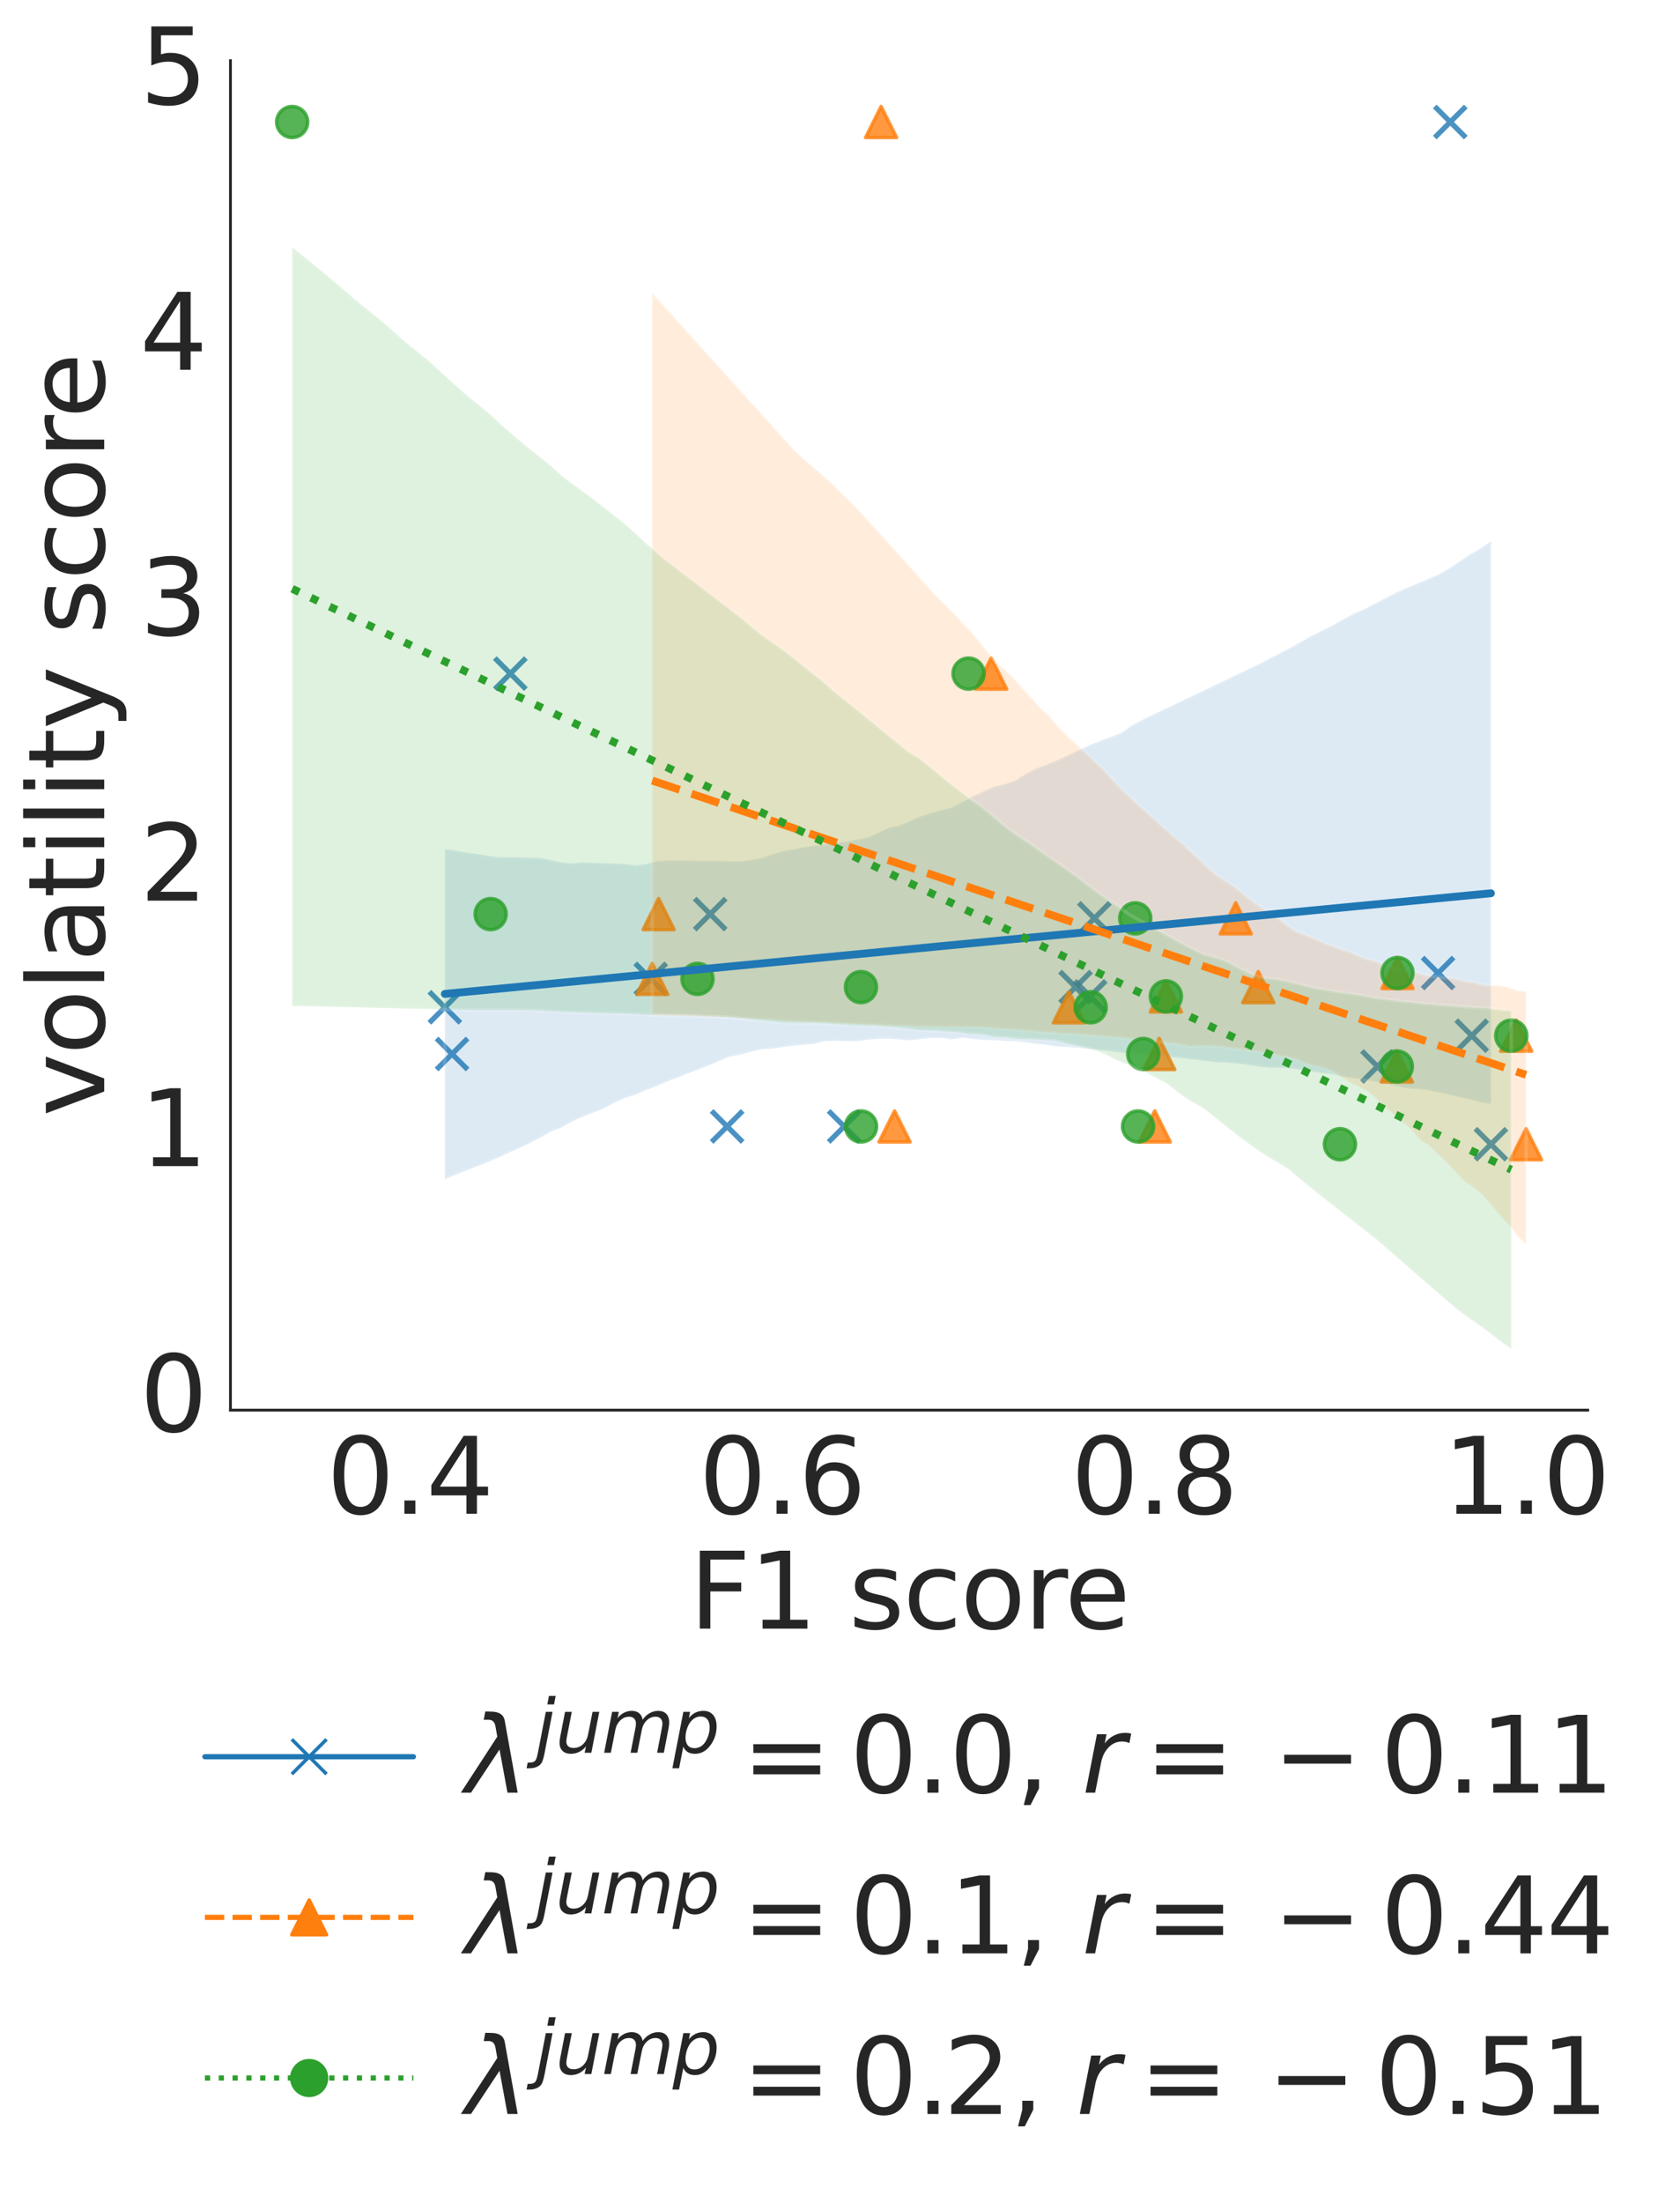 <?xml version="1.0" encoding="utf-8" standalone="no"?>
<!DOCTYPE svg PUBLIC "-//W3C//DTD SVG 1.1//EN"
  "http://www.w3.org/Graphics/SVG/1.1/DTD/svg11.dtd">
<svg xmlns:xlink="http://www.w3.org/1999/xlink" width="483.472pt" height="633.539pt" viewBox="0 0 483.472 633.539" xmlns="http://www.w3.org/2000/svg" version="1.1">
 <defs>
  <style type="text/css">*{stroke-linejoin: round; stroke-linecap: butt}</style>
 </defs>
 <g id="figure_1">
  <g id="patch_1">
   <path d="M 0 633.539 
L 483.472 633.539 
L 483.472 0 
L 0 0 
z
" style="fill: #ffffff"/>
  </g>
  <g id="axes_1">
   <g id="patch_2">
    <path d="M 66.322 405.527 
L 456.922 405.527 
L 456.922 17.447 
L 66.322 17.447 
z
" style="fill: #ffffff"/>
   </g>
   <g id="matplotlib.axis_1">
    <g id="xtick_1">
     <g id="text_1">
      <!-- 0.4 -->
      <g style="fill: #262626" transform="translate(94.003 435.322) scale(0.3 -0.3)">
       <defs>
        <path id="DejaVuSans-30" d="M 2034 4250 
Q 1547 4250 1301 3770 
Q 1056 3291 1056 2328 
Q 1056 1369 1301 889 
Q 1547 409 2034 409 
Q 2525 409 2770 889 
Q 3016 1369 3016 2328 
Q 3016 3291 2770 3770 
Q 2525 4250 2034 4250 
z
M 2034 4750 
Q 2819 4750 3233 4129 
Q 3647 3509 3647 2328 
Q 3647 1150 3233 529 
Q 2819 -91 2034 -91 
Q 1250 -91 836 529 
Q 422 1150 422 2328 
Q 422 3509 836 4129 
Q 1250 4750 2034 4750 
z
" transform="scale(0.016)"/>
        <path id="DejaVuSans-2e" d="M 684 794 
L 1344 794 
L 1344 0 
L 684 0 
L 684 794 
z
" transform="scale(0.016)"/>
        <path id="DejaVuSans-34" d="M 2419 4116 
L 825 1625 
L 2419 1625 
L 2419 4116 
z
M 2253 4666 
L 3047 4666 
L 3047 1625 
L 3713 1625 
L 3713 1100 
L 3047 1100 
L 3047 0 
L 2419 0 
L 2419 1100 
L 313 1100 
L 313 1709 
L 2253 4666 
z
" transform="scale(0.016)"/>
       </defs>
       <use xlink:href="#DejaVuSans-30"/>
       <use xlink:href="#DejaVuSans-2e" x="63.623"/>
       <use xlink:href="#DejaVuSans-34" x="95.41"/>
      </g>
     </g>
    </g>
    <g id="xtick_2">
     <g id="text_2">
      <!-- 0.6 -->
      <g style="fill: #262626" transform="translate(201.106 435.322) scale(0.3 -0.3)">
       <defs>
        <path id="DejaVuSans-36" d="M 2113 2584 
Q 1688 2584 1439 2293 
Q 1191 2003 1191 1497 
Q 1191 994 1439 701 
Q 1688 409 2113 409 
Q 2538 409 2786 701 
Q 3034 994 3034 1497 
Q 3034 2003 2786 2293 
Q 2538 2584 2113 2584 
z
M 3366 4563 
L 3366 3988 
Q 3128 4100 2886 4159 
Q 2644 4219 2406 4219 
Q 1781 4219 1451 3797 
Q 1122 3375 1075 2522 
Q 1259 2794 1537 2939 
Q 1816 3084 2150 3084 
Q 2853 3084 3261 2657 
Q 3669 2231 3669 1497 
Q 3669 778 3244 343 
Q 2819 -91 2113 -91 
Q 1303 -91 875 529 
Q 447 1150 447 2328 
Q 447 3434 972 4092 
Q 1497 4750 2381 4750 
Q 2619 4750 2861 4703 
Q 3103 4656 3366 4563 
z
" transform="scale(0.016)"/>
       </defs>
       <use xlink:href="#DejaVuSans-30"/>
       <use xlink:href="#DejaVuSans-2e" x="63.623"/>
       <use xlink:href="#DejaVuSans-36" x="95.41"/>
      </g>
     </g>
    </g>
    <g id="xtick_3">
     <g id="text_3">
      <!-- 0.8 -->
      <g style="fill: #262626" transform="translate(308.21 435.322) scale(0.3 -0.3)">
       <defs>
        <path id="DejaVuSans-38" d="M 2034 2216 
Q 1584 2216 1326 1975 
Q 1069 1734 1069 1313 
Q 1069 891 1326 650 
Q 1584 409 2034 409 
Q 2484 409 2743 651 
Q 3003 894 3003 1313 
Q 3003 1734 2745 1975 
Q 2488 2216 2034 2216 
z
M 1403 2484 
Q 997 2584 770 2862 
Q 544 3141 544 3541 
Q 544 4100 942 4425 
Q 1341 4750 2034 4750 
Q 2731 4750 3128 4425 
Q 3525 4100 3525 3541 
Q 3525 3141 3298 2862 
Q 3072 2584 2669 2484 
Q 3125 2378 3379 2068 
Q 3634 1759 3634 1313 
Q 3634 634 3220 271 
Q 2806 -91 2034 -91 
Q 1263 -91 848 271 
Q 434 634 434 1313 
Q 434 1759 690 2068 
Q 947 2378 1403 2484 
z
M 1172 3481 
Q 1172 3119 1398 2916 
Q 1625 2713 2034 2713 
Q 2441 2713 2670 2916 
Q 2900 3119 2900 3481 
Q 2900 3844 2670 4047 
Q 2441 4250 2034 4250 
Q 1625 4250 1398 4047 
Q 1172 3844 1172 3481 
z
" transform="scale(0.016)"/>
       </defs>
       <use xlink:href="#DejaVuSans-30"/>
       <use xlink:href="#DejaVuSans-2e" x="63.623"/>
       <use xlink:href="#DejaVuSans-38" x="95.41"/>
      </g>
     </g>
    </g>
    <g id="xtick_4">
     <g id="text_4">
      <!-- 1.0 -->
      <g style="fill: #262626" transform="translate(415.313 435.322) scale(0.3 -0.3)">
       <defs>
        <path id="DejaVuSans-31" d="M 794 531 
L 1825 531 
L 1825 4091 
L 703 3866 
L 703 4441 
L 1819 4666 
L 2450 4666 
L 2450 531 
L 3481 531 
L 3481 0 
L 794 0 
L 794 531 
z
" transform="scale(0.016)"/>
       </defs>
       <use xlink:href="#DejaVuSans-31"/>
       <use xlink:href="#DejaVuSans-2e" x="63.623"/>
       <use xlink:href="#DejaVuSans-30" x="95.41"/>
      </g>
     </g>
    </g>
    <g id="text_5">
     <!-- F1 score -->
     <g style="fill: #262626" transform="translate(198.385 468.356) scale(0.3 -0.3)">
      <defs>
       <path id="DejaVuSans-46" d="M 628 4666 
L 3309 4666 
L 3309 4134 
L 1259 4134 
L 1259 2759 
L 3109 2759 
L 3109 2228 
L 1259 2228 
L 1259 0 
L 628 0 
L 628 4666 
z
" transform="scale(0.016)"/>
       <path id="DejaVuSans-20" transform="scale(0.016)"/>
       <path id="DejaVuSans-73" d="M 2834 3397 
L 2834 2853 
Q 2591 2978 2328 3040 
Q 2066 3103 1784 3103 
Q 1356 3103 1142 2972 
Q 928 2841 928 2578 
Q 928 2378 1081 2264 
Q 1234 2150 1697 2047 
L 1894 2003 
Q 2506 1872 2764 1633 
Q 3022 1394 3022 966 
Q 3022 478 2636 193 
Q 2250 -91 1575 -91 
Q 1294 -91 989 -36 
Q 684 19 347 128 
L 347 722 
Q 666 556 975 473 
Q 1284 391 1588 391 
Q 1994 391 2212 530 
Q 2431 669 2431 922 
Q 2431 1156 2273 1281 
Q 2116 1406 1581 1522 
L 1381 1569 
Q 847 1681 609 1914 
Q 372 2147 372 2553 
Q 372 3047 722 3315 
Q 1072 3584 1716 3584 
Q 2034 3584 2315 3537 
Q 2597 3491 2834 3397 
z
" transform="scale(0.016)"/>
       <path id="DejaVuSans-63" d="M 3122 3366 
L 3122 2828 
Q 2878 2963 2633 3030 
Q 2388 3097 2138 3097 
Q 1578 3097 1268 2742 
Q 959 2388 959 1747 
Q 959 1106 1268 751 
Q 1578 397 2138 397 
Q 2388 397 2633 464 
Q 2878 531 3122 666 
L 3122 134 
Q 2881 22 2623 -34 
Q 2366 -91 2075 -91 
Q 1284 -91 818 406 
Q 353 903 353 1747 
Q 353 2603 823 3093 
Q 1294 3584 2113 3584 
Q 2378 3584 2631 3529 
Q 2884 3475 3122 3366 
z
" transform="scale(0.016)"/>
       <path id="DejaVuSans-6f" d="M 1959 3097 
Q 1497 3097 1228 2736 
Q 959 2375 959 1747 
Q 959 1119 1226 758 
Q 1494 397 1959 397 
Q 2419 397 2687 759 
Q 2956 1122 2956 1747 
Q 2956 2369 2687 2733 
Q 2419 3097 1959 3097 
z
M 1959 3584 
Q 2709 3584 3137 3096 
Q 3566 2609 3566 1747 
Q 3566 888 3137 398 
Q 2709 -91 1959 -91 
Q 1206 -91 779 398 
Q 353 888 353 1747 
Q 353 2609 779 3096 
Q 1206 3584 1959 3584 
z
" transform="scale(0.016)"/>
       <path id="DejaVuSans-72" d="M 2631 2963 
Q 2534 3019 2420 3045 
Q 2306 3072 2169 3072 
Q 1681 3072 1420 2755 
Q 1159 2438 1159 1844 
L 1159 0 
L 581 0 
L 581 3500 
L 1159 3500 
L 1159 2956 
Q 1341 3275 1631 3429 
Q 1922 3584 2338 3584 
Q 2397 3584 2469 3576 
Q 2541 3569 2628 3553 
L 2631 2963 
z
" transform="scale(0.016)"/>
       <path id="DejaVuSans-65" d="M 3597 1894 
L 3597 1613 
L 953 1613 
Q 991 1019 1311 708 
Q 1631 397 2203 397 
Q 2534 397 2845 478 
Q 3156 559 3463 722 
L 3463 178 
Q 3153 47 2828 -22 
Q 2503 -91 2169 -91 
Q 1331 -91 842 396 
Q 353 884 353 1716 
Q 353 2575 817 3079 
Q 1281 3584 2069 3584 
Q 2775 3584 3186 3129 
Q 3597 2675 3597 1894 
z
M 3022 2063 
Q 3016 2534 2758 2815 
Q 2500 3097 2075 3097 
Q 1594 3097 1305 2825 
Q 1016 2553 972 2059 
L 3022 2063 
z
" transform="scale(0.016)"/>
      </defs>
      <use xlink:href="#DejaVuSans-46"/>
      <use xlink:href="#DejaVuSans-31" x="57.52"/>
      <use xlink:href="#DejaVuSans-20" x="121.143"/>
      <use xlink:href="#DejaVuSans-73" x="152.93"/>
      <use xlink:href="#DejaVuSans-63" x="205.029"/>
      <use xlink:href="#DejaVuSans-6f" x="260.01"/>
      <use xlink:href="#DejaVuSans-72" x="321.191"/>
      <use xlink:href="#DejaVuSans-65" x="360.055"/>
     </g>
    </g>
   </g>
   <g id="matplotlib.axis_2">
    <g id="ytick_1">
     <g id="text_6">
      <!-- 0 -->
      <g style="fill: #262626" transform="translate(40.234 411.686) scale(0.3 -0.3)">
       <use xlink:href="#DejaVuSans-30"/>
      </g>
     </g>
    </g>
    <g id="ytick_2">
     <g id="text_7">
      <!-- 1 -->
      <g style="fill: #262626" transform="translate(40.234 335.348) scale(0.3 -0.3)">
       <use xlink:href="#DejaVuSans-31"/>
      </g>
     </g>
    </g>
    <g id="ytick_3">
     <g id="text_8">
      <!-- 2 -->
      <g style="fill: #262626" transform="translate(40.234 259.01) scale(0.3 -0.3)">
       <defs>
        <path id="DejaVuSans-32" d="M 1228 531 
L 3431 531 
L 3431 0 
L 469 0 
L 469 531 
Q 828 903 1448 1529 
Q 2069 2156 2228 2338 
Q 2531 2678 2651 2914 
Q 2772 3150 2772 3378 
Q 2772 3750 2511 3984 
Q 2250 4219 1831 4219 
Q 1534 4219 1204 4116 
Q 875 4013 500 3803 
L 500 4441 
Q 881 4594 1212 4672 
Q 1544 4750 1819 4750 
Q 2544 4750 2975 4387 
Q 3406 4025 3406 3419 
Q 3406 3131 3298 2873 
Q 3191 2616 2906 2266 
Q 2828 2175 2409 1742 
Q 1991 1309 1228 531 
z
" transform="scale(0.016)"/>
       </defs>
       <use xlink:href="#DejaVuSans-32"/>
      </g>
     </g>
    </g>
    <g id="ytick_4">
     <g id="text_9">
      <!-- 3 -->
      <g style="fill: #262626" transform="translate(40.234 182.671) scale(0.3 -0.3)">
       <defs>
        <path id="DejaVuSans-33" d="M 2597 2516 
Q 3050 2419 3304 2112 
Q 3559 1806 3559 1356 
Q 3559 666 3084 287 
Q 2609 -91 1734 -91 
Q 1441 -91 1130 -33 
Q 819 25 488 141 
L 488 750 
Q 750 597 1062 519 
Q 1375 441 1716 441 
Q 2309 441 2620 675 
Q 2931 909 2931 1356 
Q 2931 1769 2642 2001 
Q 2353 2234 1838 2234 
L 1294 2234 
L 1294 2753 
L 1863 2753 
Q 2328 2753 2575 2939 
Q 2822 3125 2822 3475 
Q 2822 3834 2567 4026 
Q 2313 4219 1838 4219 
Q 1578 4219 1281 4162 
Q 984 4106 628 3988 
L 628 4550 
Q 988 4650 1302 4700 
Q 1616 4750 1894 4750 
Q 2613 4750 3031 4423 
Q 3450 4097 3450 3541 
Q 3450 3153 3228 2886 
Q 3006 2619 2597 2516 
z
" transform="scale(0.016)"/>
       </defs>
       <use xlink:href="#DejaVuSans-33"/>
      </g>
     </g>
    </g>
    <g id="ytick_5">
     <g id="text_10">
      <!-- 4 -->
      <g style="fill: #262626" transform="translate(40.234 106.333) scale(0.3 -0.3)">
       <use xlink:href="#DejaVuSans-34"/>
      </g>
     </g>
    </g>
    <g id="ytick_6">
     <g id="text_11">
      <!-- 5 -->
      <g style="fill: #262626" transform="translate(40.234 29.995) scale(0.3 -0.3)">
       <defs>
        <path id="DejaVuSans-35" d="M 691 4666 
L 3169 4666 
L 3169 4134 
L 1269 4134 
L 1269 2991 
Q 1406 3038 1543 3061 
Q 1681 3084 1819 3084 
Q 2600 3084 3056 2656 
Q 3513 2228 3513 1497 
Q 3513 744 3044 326 
Q 2575 -91 1722 -91 
Q 1428 -91 1123 -41 
Q 819 9 494 109 
L 494 744 
Q 775 591 1075 516 
Q 1375 441 1709 441 
Q 2250 441 2565 725 
Q 2881 1009 2881 1497 
Q 2881 1984 2565 2268 
Q 2250 2553 1709 2553 
Q 1456 2553 1204 2497 
Q 953 2441 691 2322 
L 691 4666 
z
" transform="scale(0.016)"/>
       </defs>
       <use xlink:href="#DejaVuSans-35"/>
      </g>
     </g>
    </g>
    <g id="text_12">
     <!-- volatility score -->
     <g style="fill: #262626" transform="translate(29.995 321.109) rotate(-90) scale(0.3 -0.3)">
      <defs>
       <path id="DejaVuSans-76" d="M 191 3500 
L 800 3500 
L 1894 563 
L 2988 3500 
L 3597 3500 
L 2284 0 
L 1503 0 
L 191 3500 
z
" transform="scale(0.016)"/>
       <path id="DejaVuSans-6c" d="M 603 4863 
L 1178 4863 
L 1178 0 
L 603 0 
L 603 4863 
z
" transform="scale(0.016)"/>
       <path id="DejaVuSans-61" d="M 2194 1759 
Q 1497 1759 1228 1600 
Q 959 1441 959 1056 
Q 959 750 1161 570 
Q 1363 391 1709 391 
Q 2188 391 2477 730 
Q 2766 1069 2766 1631 
L 2766 1759 
L 2194 1759 
z
M 3341 1997 
L 3341 0 
L 2766 0 
L 2766 531 
Q 2569 213 2275 61 
Q 1981 -91 1556 -91 
Q 1019 -91 701 211 
Q 384 513 384 1019 
Q 384 1609 779 1909 
Q 1175 2209 1959 2209 
L 2766 2209 
L 2766 2266 
Q 2766 2663 2505 2880 
Q 2244 3097 1772 3097 
Q 1472 3097 1187 3025 
Q 903 2953 641 2809 
L 641 3341 
Q 956 3463 1253 3523 
Q 1550 3584 1831 3584 
Q 2591 3584 2966 3190 
Q 3341 2797 3341 1997 
z
" transform="scale(0.016)"/>
       <path id="DejaVuSans-74" d="M 1172 4494 
L 1172 3500 
L 2356 3500 
L 2356 3053 
L 1172 3053 
L 1172 1153 
Q 1172 725 1289 603 
Q 1406 481 1766 481 
L 2356 481 
L 2356 0 
L 1766 0 
Q 1100 0 847 248 
Q 594 497 594 1153 
L 594 3053 
L 172 3053 
L 172 3500 
L 594 3500 
L 594 4494 
L 1172 4494 
z
" transform="scale(0.016)"/>
       <path id="DejaVuSans-69" d="M 603 3500 
L 1178 3500 
L 1178 0 
L 603 0 
L 603 3500 
z
M 603 4863 
L 1178 4863 
L 1178 4134 
L 603 4134 
L 603 4863 
z
" transform="scale(0.016)"/>
       <path id="DejaVuSans-79" d="M 2059 -325 
Q 1816 -950 1584 -1140 
Q 1353 -1331 966 -1331 
L 506 -1331 
L 506 -850 
L 844 -850 
Q 1081 -850 1212 -737 
Q 1344 -625 1503 -206 
L 1606 56 
L 191 3500 
L 800 3500 
L 1894 763 
L 2988 3500 
L 3597 3500 
L 2059 -325 
z
" transform="scale(0.016)"/>
      </defs>
      <use xlink:href="#DejaVuSans-76"/>
      <use xlink:href="#DejaVuSans-6f" x="59.18"/>
      <use xlink:href="#DejaVuSans-6c" x="120.361"/>
      <use xlink:href="#DejaVuSans-61" x="148.145"/>
      <use xlink:href="#DejaVuSans-74" x="209.424"/>
      <use xlink:href="#DejaVuSans-69" x="248.633"/>
      <use xlink:href="#DejaVuSans-6c" x="276.416"/>
      <use xlink:href="#DejaVuSans-69" x="304.199"/>
      <use xlink:href="#DejaVuSans-74" x="331.982"/>
      <use xlink:href="#DejaVuSans-79" x="371.191"/>
      <use xlink:href="#DejaVuSans-20" x="430.371"/>
      <use xlink:href="#DejaVuSans-73" x="462.158"/>
      <use xlink:href="#DejaVuSans-63" x="514.258"/>
      <use xlink:href="#DejaVuSans-6f" x="569.238"/>
      <use xlink:href="#DejaVuSans-72" x="630.42"/>
      <use xlink:href="#DejaVuSans-65" x="669.283"/>
     </g>
    </g>
   </g>
   <g id="PathCollection_1">
    <defs>
     <path id="mddc927dd37" d="M -4.472 4.472 
L 4.472 -4.472 
M -4.472 -4.472 
L 4.472 4.472 
" style="stroke: #1f77b4; stroke-opacity: 0.8; stroke-width: 1.5"/>
    </defs>
    <g clip-path="url(#p5e3b3b7842)">
     <use xlink:href="#mddc927dd37" x="313.738" y="286.544" style="fill: #1f77b4; fill-opacity: 0.8; stroke: #1f77b4; stroke-opacity: 0.8; stroke-width: 1.5"/>
     <use xlink:href="#mddc927dd37" x="128.02" y="289.674" style="fill: #1f77b4; fill-opacity: 0.8; stroke: #1f77b4; stroke-opacity: 0.8; stroke-width: 1.5"/>
     <use xlink:href="#mddc927dd37" x="130.098" y="303.11" style="fill: #1f77b4; fill-opacity: 0.8; stroke: #1f77b4; stroke-opacity: 0.8; stroke-width: 1.5"/>
     <use xlink:href="#mddc927dd37" x="423.542" y="297.842" style="fill: #1f77b4; fill-opacity: 0.8; stroke: #1f77b4; stroke-opacity: 0.8; stroke-width: 1.5"/>
     <use xlink:href="#mddc927dd37" x="309.516" y="283.872" style="fill: #1f77b4; fill-opacity: 0.8; stroke: #1f77b4; stroke-opacity: 0.8; stroke-width: 1.5"/>
     <use xlink:href="#mddc927dd37" x="429.063" y="329.065" style="fill: #1f77b4; fill-opacity: 0.8; stroke: #1f77b4; stroke-opacity: 0.8; stroke-width: 1.5"/>
     <use xlink:href="#mddc927dd37" x="413.852" y="279.827" style="fill: #1f77b4; fill-opacity: 0.8; stroke: #1f77b4; stroke-opacity: 0.8; stroke-width: 1.5"/>
     <use xlink:href="#mddc927dd37" x="314.928" y="264.101" style="fill: #1f77b4; fill-opacity: 0.8; stroke: #1f77b4; stroke-opacity: 0.8; stroke-width: 1.5"/>
     <use xlink:href="#mddc927dd37" x="146.865" y="193.717" style="fill: #1f77b4; fill-opacity: 0.8; stroke: #1f77b4; stroke-opacity: 0.8; stroke-width: 1.5"/>
     <use xlink:href="#mddc927dd37" x="204.385" y="262.879" style="fill: #1f77b4; fill-opacity: 0.8; stroke: #1f77b4; stroke-opacity: 0.8; stroke-width: 1.5"/>
     <use xlink:href="#mddc927dd37" x="242.931" y="323.95" style="fill: #1f77b4; fill-opacity: 0.8; stroke: #1f77b4; stroke-opacity: 0.8; stroke-width: 1.5"/>
     <use xlink:href="#mddc927dd37" x="187.274" y="281.506" style="fill: #1f77b4; fill-opacity: 0.8; stroke: #1f77b4; stroke-opacity: 0.8; stroke-width: 1.5"/>
     <use xlink:href="#mddc927dd37" x="417.359" y="35.087" style="fill: #1f77b4; fill-opacity: 0.8; stroke: #1f77b4; stroke-opacity: 0.8; stroke-width: 1.5"/>
     <use xlink:href="#mddc927dd37" x="209.258" y="323.95" style="fill: #1f77b4; fill-opacity: 0.8; stroke: #1f77b4; stroke-opacity: 0.8; stroke-width: 1.5"/>
     <use xlink:href="#mddc927dd37" x="396.4" y="306.698" style="fill: #1f77b4; fill-opacity: 0.8; stroke: #1f77b4; stroke-opacity: 0.8; stroke-width: 1.5"/>
    </g>
   </g>
   <g id="PolyCollection_1">
    <defs>
     <path id="m9fd0d15ee8" d="M 128.02 -389.354 
L 128.02 -294.421 
L 131.061 -295.678 
L 134.101 -296.871 
L 137.142 -298.065 
L 140.183 -299.259 
L 143.224 -300.564 
L 146.265 -301.946 
L 149.306 -303.328 
L 152.347 -304.722 
L 155.387 -306.28 
L 158.428 -308.066 
L 161.469 -309.241 
L 164.51 -310.917 
L 167.551 -312.336 
L 170.592 -313.513 
L 173.632 -314.69 
L 176.673 -316.339 
L 179.714 -317.749 
L 182.755 -318.649 
L 185.796 -319.973 
L 188.837 -321.158 
L 191.878 -322.456 
L 194.918 -323.635 
L 197.959 -324.82 
L 201 -326.005 
L 204.041 -327.179 
L 207.082 -328.422 
L 210.123 -329.708 
L 213.163 -330.24 
L 216.204 -331.091 
L 219.245 -331.788 
L 222.286 -331.989 
L 225.327 -332.399 
L 228.368 -332.853 
L 231.408 -333.072 
L 234.449 -333.4 
L 237.49 -334.123 
L 240.531 -334.204 
L 243.572 -334.127 
L 246.613 -334.102 
L 249.654 -334.562 
L 252.694 -334.79 
L 255.735 -334.822 
L 258.776 -334.619 
L 261.817 -334.378 
L 264.858 -334.714 
L 267.899 -335.033 
L 270.939 -335.073 
L 273.98 -334.617 
L 277.021 -335.154 
L 280.062 -334.738 
L 283.103 -334.486 
L 286.144 -334.409 
L 289.184 -334.202 
L 292.225 -334.096 
L 295.266 -333.759 
L 298.307 -333.364 
L 301.348 -333.022 
L 304.389 -332.573 
L 307.43 -332.438 
L 310.47 -332.142 
L 313.511 -331.899 
L 316.552 -331.585 
L 319.593 -331.297 
L 322.634 -330.815 
L 325.675 -330.631 
L 328.715 -330.43 
L 331.756 -330.232 
L 334.797 -329.873 
L 337.838 -329.514 
L 340.879 -329.155 
L 343.92 -328.796 
L 346.961 -328.437 
L 350.001 -328.112 
L 353.042 -327.938 
L 356.083 -327.72 
L 359.124 -327.341 
L 362.165 -326.811 
L 365.206 -326.527 
L 368.246 -326.467 
L 371.287 -326.356 
L 374.328 -325.878 
L 377.369 -325.4 
L 380.41 -324.989 
L 383.451 -324.592 
L 386.491 -323.956 
L 389.532 -323.476 
L 392.573 -323.037 
L 395.614 -322.507 
L 398.655 -322.022 
L 401.696 -321.285 
L 404.737 -320.572 
L 407.777 -320.339 
L 410.818 -320.091 
L 413.859 -319.461 
L 416.9 -318.749 
L 419.941 -318.036 
L 422.982 -317.402 
L 426.022 -316.614 
L 429.063 -316.098 
L 429.063 -477.872 
L 429.063 -477.872 
L 426.022 -475.782 
L 422.982 -474.066 
L 419.941 -472.018 
L 416.9 -469.97 
L 413.859 -468.24 
L 410.818 -466.959 
L 407.777 -465.678 
L 404.737 -464.397 
L 401.696 -463.076 
L 398.655 -461.496 
L 395.614 -459.917 
L 392.573 -458.327 
L 389.532 -457.048 
L 386.491 -455.43 
L 383.451 -453.685 
L 380.41 -452.153 
L 377.369 -450.664 
L 374.328 -448.925 
L 371.287 -447.219 
L 368.246 -445.637 
L 365.206 -444.054 
L 362.165 -442.483 
L 359.124 -441.034 
L 356.083 -439.585 
L 353.042 -438.136 
L 350.001 -436.687 
L 346.961 -435.211 
L 343.92 -433.755 
L 340.879 -432.374 
L 337.838 -430.867 
L 334.797 -429.425 
L 331.756 -427.982 
L 328.715 -426.514 
L 325.675 -424.861 
L 322.634 -422.763 
L 319.593 -421.604 
L 316.552 -420.445 
L 313.511 -419.25 
L 310.47 -417.808 
L 307.43 -416.365 
L 304.389 -414.963 
L 301.348 -413.694 
L 298.307 -412.584 
L 295.266 -411.044 
L 292.225 -409.118 
L 289.184 -408.027 
L 286.144 -407.315 
L 283.103 -406.002 
L 280.062 -404.614 
L 277.021 -402.898 
L 273.98 -401.347 
L 270.939 -400.552 
L 267.899 -399.691 
L 264.858 -398.722 
L 261.817 -397.407 
L 258.776 -396.097 
L 255.735 -395.395 
L 252.694 -394.003 
L 249.654 -392.658 
L 246.613 -392.09 
L 243.572 -391.482 
L 240.531 -391.168 
L 237.49 -390.684 
L 234.449 -390.371 
L 231.408 -389.887 
L 228.368 -389.291 
L 225.327 -388.746 
L 222.286 -387.828 
L 219.245 -386.76 
L 216.204 -386.178 
L 213.163 -385.814 
L 210.123 -385.858 
L 207.082 -385.92 
L 204.041 -385.972 
L 201 -385.938 
L 197.959 -386.072 
L 194.918 -386.127 
L 191.878 -386.035 
L 188.837 -385.828 
L 185.796 -385.021 
L 182.755 -384.645 
L 179.714 -385.122 
L 176.673 -385.179 
L 173.632 -385.318 
L 170.592 -385.401 
L 167.551 -385.522 
L 164.51 -385.186 
L 161.469 -385.51 
L 158.428 -386.181 
L 155.387 -386.787 
L 152.347 -386.876 
L 149.306 -387.001 
L 146.265 -386.988 
L 143.224 -387.045 
L 140.183 -387.489 
L 137.142 -387.998 
L 134.101 -388.33 
L 131.061 -388.944 
L 128.02 -389.354 
z
" style="stroke: #ffffff; stroke-opacity: 0.15"/>
    </defs>
    <g clip-path="url(#p5e3b3b7842)">
     <use xlink:href="#m9fd0d15ee8" x="0" y="633.539" style="fill: #1f77b4; fill-opacity: 0.15; stroke: #ffffff; stroke-opacity: 0.15"/>
    </g>
   </g>
   <g id="PathCollection_2">
    <defs>
     <path id="mc81762b925" d="M 0 -4.472 
L -4.472 4.472 
L 4.472 4.472 
z
" style="stroke: #ff7f0e; stroke-opacity: 0.8"/>
    </defs>
    <g clip-path="url(#p5e3b3b7842)">
     <use xlink:href="#mc81762b925" x="335.519" y="286.544" style="fill: #ff7f0e; fill-opacity: 0.8; stroke: #ff7f0e; stroke-opacity: 0.8"/>
     <use xlink:href="#mc81762b925" x="307.629" y="289.674" style="fill: #ff7f0e; fill-opacity: 0.8; stroke: #ff7f0e; stroke-opacity: 0.8"/>
     <use xlink:href="#mc81762b925" x="333.594" y="303.11" style="fill: #ff7f0e; fill-opacity: 0.8; stroke: #ff7f0e; stroke-opacity: 0.8"/>
     <use xlink:href="#mc81762b925" x="436.326" y="297.842" style="fill: #ff7f0e; fill-opacity: 0.8; stroke: #ff7f0e; stroke-opacity: 0.8"/>
     <use xlink:href="#mc81762b925" x="362.115" y="283.872" style="fill: #ff7f0e; fill-opacity: 0.8; stroke: #ff7f0e; stroke-opacity: 0.8"/>
     <use xlink:href="#mc81762b925" x="439.167" y="329.065" style="fill: #ff7f0e; fill-opacity: 0.8; stroke: #ff7f0e; stroke-opacity: 0.8"/>
     <use xlink:href="#mc81762b925" x="402.168" y="279.827" style="fill: #ff7f0e; fill-opacity: 0.8; stroke: #ff7f0e; stroke-opacity: 0.8"/>
     <use xlink:href="#mc81762b925" x="355.627" y="264.101" style="fill: #ff7f0e; fill-opacity: 0.8; stroke: #ff7f0e; stroke-opacity: 0.8"/>
     <use xlink:href="#mc81762b925" x="285.234" y="193.717" style="fill: #ff7f0e; fill-opacity: 0.8; stroke: #ff7f0e; stroke-opacity: 0.8"/>
     <use xlink:href="#mc81762b925" x="189.54" y="262.879" style="fill: #ff7f0e; fill-opacity: 0.8; stroke: #ff7f0e; stroke-opacity: 0.8"/>
     <use xlink:href="#mc81762b925" x="332.311" y="323.95" style="fill: #ff7f0e; fill-opacity: 0.8; stroke: #ff7f0e; stroke-opacity: 0.8"/>
     <use xlink:href="#mc81762b925" x="187.697" y="281.506" style="fill: #ff7f0e; fill-opacity: 0.8; stroke: #ff7f0e; stroke-opacity: 0.8"/>
     <use xlink:href="#mc81762b925" x="253.563" y="35.087" style="fill: #ff7f0e; fill-opacity: 0.8; stroke: #ff7f0e; stroke-opacity: 0.8"/>
     <use xlink:href="#mc81762b925" x="257.439" y="323.95" style="fill: #ff7f0e; fill-opacity: 0.8; stroke: #ff7f0e; stroke-opacity: 0.8"/>
     <use xlink:href="#mc81762b925" x="401.979" y="306.698" style="fill: #ff7f0e; fill-opacity: 0.8; stroke: #ff7f0e; stroke-opacity: 0.8"/>
    </g>
   </g>
   <g id="PolyCollection_2">
    <defs>
     <path id="m290b20b3f1" d="M 187.697 -549.235 
L 187.697 -341.652 
L 190.237 -341.542 
L 192.777 -341.431 
L 195.317 -341.321 
L 197.857 -341.27 
L 200.397 -341.23 
L 202.937 -341.19 
L 205.477 -341.15 
L 208.017 -341.11 
L 210.558 -341.019 
L 213.098 -340.751 
L 215.638 -340.578 
L 218.178 -340.501 
L 220.718 -340.352 
L 223.258 -340.136 
L 225.798 -339.971 
L 228.338 -339.856 
L 230.878 -339.741 
L 233.419 -339.627 
L 235.959 -339.519 
L 238.499 -339.41 
L 241.039 -339.297 
L 243.579 -339.181 
L 246.119 -339.071 
L 248.659 -338.961 
L 251.199 -338.847 
L 253.739 -338.733 
L 256.279 -338.621 
L 258.82 -338.511 
L 261.36 -338.478 
L 263.9 -338.334 
L 266.44 -338.311 
L 268.98 -338.289 
L 271.52 -338.27 
L 274.06 -338.252 
L 276.6 -338.233 
L 279.14 -338.203 
L 281.681 -338.225 
L 284.221 -338.028 
L 286.761 -337.834 
L 289.301 -337.642 
L 291.841 -337.449 
L 294.381 -337.257 
L 296.921 -337.066 
L 299.461 -336.809 
L 302.001 -336.681 
L 304.542 -336.485 
L 307.082 -336.295 
L 309.622 -336.228 
L 312.162 -335.912 
L 314.702 -335.752 
L 317.242 -335.524 
L 319.782 -335.33 
L 322.322 -335.138 
L 324.862 -334.846 
L 327.403 -334.657 
L 329.943 -334.391 
L 332.483 -334.053 
L 335.023 -333.779 
L 337.563 -333.471 
L 340.103 -333.089 
L 342.643 -332.649 
L 345.183 -332.745 
L 347.723 -332.869 
L 350.264 -332.674 
L 352.804 -332.371 
L 355.344 -332.047 
L 357.884 -331.736 
L 360.424 -331.423 
L 362.964 -330.966 
L 365.504 -330.634 
L 368.044 -329.945 
L 370.584 -329.501 
L 373.125 -328.917 
L 375.665 -327.736 
L 378.205 -327.05 
L 380.745 -326.523 
L 383.285 -325.554 
L 385.825 -323.967 
L 388.365 -322.284 
L 390.905 -321.135 
L 393.445 -319.779 
L 395.985 -317.828 
L 398.526 -315.33 
L 401.066 -313.09 
L 403.606 -310.957 
L 406.146 -308.855 
L 408.686 -305.746 
L 411.226 -304.169 
L 413.766 -301.68 
L 416.306 -299.385 
L 418.846 -296.571 
L 421.387 -293.881 
L 423.927 -292.177 
L 426.467 -290.116 
L 429.007 -287.23 
L 431.547 -284.255 
L 434.087 -281.408 
L 436.627 -278.251 
L 439.167 -275.526 
L 439.167 -348.382 
L 439.167 -348.382 
L 436.627 -348.645 
L 434.087 -349.574 
L 431.547 -350.08 
L 429.007 -350.116 
L 426.467 -350.353 
L 423.927 -350.997 
L 421.387 -351.412 
L 418.846 -352.051 
L 416.306 -352.328 
L 413.766 -352.596 
L 411.226 -352.857 
L 408.686 -353.577 
L 406.146 -354.12 
L 403.606 -354.387 
L 401.066 -354.888 
L 398.526 -355.892 
L 395.985 -357.047 
L 393.445 -357.682 
L 390.905 -358.662 
L 388.365 -359.724 
L 385.825 -360.563 
L 383.285 -361.562 
L 380.745 -362.469 
L 378.205 -363.65 
L 375.665 -364.683 
L 373.125 -365.594 
L 370.584 -367.292 
L 368.044 -369.292 
L 365.504 -370.984 
L 362.964 -372.526 
L 360.424 -374.368 
L 357.884 -376.419 
L 355.344 -378.449 
L 352.804 -380.096 
L 350.264 -381.713 
L 347.723 -383.978 
L 345.183 -386.356 
L 342.643 -388.667 
L 340.103 -391.064 
L 337.563 -393.133 
L 335.023 -395.427 
L 332.483 -397.717 
L 329.943 -400.002 
L 327.403 -402.285 
L 324.862 -404.569 
L 322.322 -406.994 
L 319.782 -409.795 
L 317.242 -412.529 
L 314.702 -414.892 
L 312.162 -417.255 
L 309.622 -419.606 
L 307.082 -421.957 
L 304.542 -424.478 
L 302.001 -427.554 
L 299.461 -429.902 
L 296.921 -432.67 
L 294.381 -435.504 
L 291.841 -438.337 
L 289.301 -440.733 
L 286.761 -443.094 
L 284.221 -446.01 
L 281.681 -449.174 
L 279.14 -452.184 
L 276.6 -454.775 
L 274.06 -457.539 
L 271.52 -459.997 
L 268.98 -462.616 
L 266.44 -465.433 
L 263.9 -468.249 
L 261.36 -471.066 
L 258.82 -473.882 
L 256.279 -476.692 
L 253.739 -479.498 
L 251.199 -482.304 
L 248.659 -485.11 
L 246.119 -487.899 
L 243.579 -490.402 
L 241.039 -492.893 
L 238.499 -495.269 
L 235.959 -497.488 
L 233.419 -499.708 
L 230.878 -501.927 
L 228.338 -504.307 
L 225.798 -507.107 
L 223.258 -509.908 
L 220.718 -512.79 
L 218.178 -515.519 
L 215.638 -518.33 
L 213.098 -521.142 
L 210.558 -523.954 
L 208.017 -526.765 
L 205.477 -529.577 
L 202.937 -532.389 
L 200.397 -535.2 
L 197.857 -538.012 
L 195.317 -540.823 
L 192.777 -543.63 
L 190.237 -546.432 
L 187.697 -549.235 
z
" style="stroke: #ffffff; stroke-opacity: 0.15"/>
    </defs>
    <g clip-path="url(#p5e3b3b7842)">
     <use xlink:href="#m290b20b3f1" x="0" y="633.539" style="fill: #ff7f0e; fill-opacity: 0.15; stroke: #ffffff; stroke-opacity: 0.15"/>
    </g>
   </g>
   <g id="PathCollection_3">
    <defs>
     <path id="m4ae7a82a2f" d="M 0 4.472 
C 1.186 4.472 2.324 4.001 3.162 3.162 
C 4.001 2.324 4.472 1.186 4.472 0 
C 4.472 -1.186 4.001 -2.324 3.162 -3.162 
C 2.324 -4.001 1.186 -4.472 0 -4.472 
C -1.186 -4.472 -2.324 -4.001 -3.162 -3.162 
C -4.001 -2.324 -4.472 -1.186 -4.472 0 
C -4.472 1.186 -4.001 2.324 -3.162 3.162 
C -2.324 4.001 -1.186 4.472 0 4.472 
z
" style="stroke: #2ca02c; stroke-opacity: 0.8"/>
    </defs>
    <g clip-path="url(#p5e3b3b7842)">
     <use xlink:href="#m4ae7a82a2f" x="335.519" y="286.544" style="fill: #2ca02c; fill-opacity: 0.8; stroke: #2ca02c; stroke-opacity: 0.8"/>
     <use xlink:href="#m4ae7a82a2f" x="313.872" y="289.674" style="fill: #2ca02c; fill-opacity: 0.8; stroke: #2ca02c; stroke-opacity: 0.8"/>
     <use xlink:href="#m4ae7a82a2f" x="329.004" y="303.11" style="fill: #2ca02c; fill-opacity: 0.8; stroke: #2ca02c; stroke-opacity: 0.8"/>
     <use xlink:href="#m4ae7a82a2f" x="434.906" y="297.842" style="fill: #2ca02c; fill-opacity: 0.8; stroke: #2ca02c; stroke-opacity: 0.8"/>
     <use xlink:href="#m4ae7a82a2f" x="247.774" y="283.872" style="fill: #2ca02c; fill-opacity: 0.8; stroke: #2ca02c; stroke-opacity: 0.8"/>
     <use xlink:href="#m4ae7a82a2f" x="385.616" y="329.065" style="fill: #2ca02c; fill-opacity: 0.8; stroke: #2ca02c; stroke-opacity: 0.8"/>
     <use xlink:href="#m4ae7a82a2f" x="402.168" y="279.827" style="fill: #2ca02c; fill-opacity: 0.8; stroke: #2ca02c; stroke-opacity: 0.8"/>
     <use xlink:href="#m4ae7a82a2f" x="326.709" y="264.101" style="fill: #2ca02c; fill-opacity: 0.8; stroke: #2ca02c; stroke-opacity: 0.8"/>
     <use xlink:href="#m4ae7a82a2f" x="278.729" y="193.717" style="fill: #2ca02c; fill-opacity: 0.8; stroke: #2ca02c; stroke-opacity: 0.8"/>
     <use xlink:href="#m4ae7a82a2f" x="141.192" y="262.879" style="fill: #2ca02c; fill-opacity: 0.8; stroke: #2ca02c; stroke-opacity: 0.8"/>
     <use xlink:href="#m4ae7a82a2f" x="327.512" y="323.95" style="fill: #2ca02c; fill-opacity: 0.8; stroke: #2ca02c; stroke-opacity: 0.8"/>
     <use xlink:href="#m4ae7a82a2f" x="200.726" y="281.506" style="fill: #2ca02c; fill-opacity: 0.8; stroke: #2ca02c; stroke-opacity: 0.8"/>
     <use xlink:href="#m4ae7a82a2f" x="84.076" y="35.087" style="fill: #2ca02c; fill-opacity: 0.8; stroke: #2ca02c; stroke-opacity: 0.8"/>
     <use xlink:href="#m4ae7a82a2f" x="247.797" y="323.95" style="fill: #2ca02c; fill-opacity: 0.8; stroke: #2ca02c; stroke-opacity: 0.8"/>
     <use xlink:href="#m4ae7a82a2f" x="401.979" y="306.698" style="fill: #2ca02c; fill-opacity: 0.8; stroke: #2ca02c; stroke-opacity: 0.8"/>
    </g>
   </g>
   <g id="PolyCollection_3">
    <defs>
     <path id="m3c8e19ad2e" d="M 84.076 -562.477 
L 84.076 -344.259 
L 87.62 -344.175 
L 91.164 -344.092 
L 94.708 -344.008 
L 98.251 -343.927 
L 101.795 -343.846 
L 105.339 -343.766 
L 108.883 -343.685 
L 112.426 -343.604 
L 115.97 -343.523 
L 119.514 -343.442 
L 123.057 -343.361 
L 126.601 -343.28 
L 130.145 -343.199 
L 133.689 -343.118 
L 137.232 -343.069 
L 140.776 -343.075 
L 144.32 -343.081 
L 147.864 -343.083 
L 151.407 -343.009 
L 154.951 -342.934 
L 158.495 -342.731 
L 162.039 -342.528 
L 165.582 -342.37 
L 169.126 -342.283 
L 172.67 -342.197 
L 176.213 -342.111 
L 179.757 -342.024 
L 183.301 -341.857 
L 186.845 -341.655 
L 190.388 -341.763 
L 193.932 -341.692 
L 197.476 -341.605 
L 201.02 -341.446 
L 204.563 -341.267 
L 208.107 -341.088 
L 211.651 -340.803 
L 215.195 -340.437 
L 218.738 -340.074 
L 222.282 -339.711 
L 225.826 -339.378 
L 229.369 -339.317 
L 232.913 -339.317 
L 236.457 -339.215 
L 240.001 -338.991 
L 243.544 -338.742 
L 247.088 -338.543 
L 250.632 -338.53 
L 254.176 -338.32 
L 257.719 -338.057 
L 261.263 -337.706 
L 264.807 -337.264 
L 268.351 -337.178 
L 271.894 -336.922 
L 275.438 -336.743 
L 278.982 -336.162 
L 282.525 -336.036 
L 286.069 -335.34 
L 289.613 -335.165 
L 293.157 -334.761 
L 296.7 -334.691 
L 300.244 -334.481 
L 303.788 -334.271 
L 307.332 -333.303 
L 310.875 -332.55 
L 314.419 -331.709 
L 317.963 -330.442 
L 321.506 -328.604 
L 325.05 -327.167 
L 328.594 -325.741 
L 332.138 -323.891 
L 335.681 -322.016 
L 339.225 -319.235 
L 342.769 -316.83 
L 346.313 -314.825 
L 349.856 -312.007 
L 353.4 -309.191 
L 356.944 -306.387 
L 360.488 -303.81 
L 364.031 -301.357 
L 367.575 -299.3 
L 371.119 -297.073 
L 374.662 -294.02 
L 378.206 -291.185 
L 381.75 -288.355 
L 385.294 -285.577 
L 388.837 -282.802 
L 392.381 -280.027 
L 395.925 -277.252 
L 399.469 -274.176 
L 403.012 -271.096 
L 406.556 -268.02 
L 410.1 -264.945 
L 413.644 -261.87 
L 417.187 -258.806 
L 420.731 -255.917 
L 424.275 -253.414 
L 427.818 -250.92 
L 431.362 -248.148 
L 434.906 -245.652 
L 434.906 -342.79 
L 434.906 -342.79 
L 431.362 -343.103 
L 427.818 -343.598 
L 424.275 -343.761 
L 420.731 -344.021 
L 417.187 -344.325 
L 413.644 -344.57 
L 410.1 -344.879 
L 406.556 -345.255 
L 403.012 -345.597 
L 399.469 -346.033 
L 395.925 -346.478 
L 392.381 -347.154 
L 388.837 -347.713 
L 385.294 -348.188 
L 381.75 -348.797 
L 378.206 -349.4 
L 374.662 -350.258 
L 371.119 -351.174 
L 367.575 -351.825 
L 364.031 -352.252 
L 360.488 -353.213 
L 356.944 -354.943 
L 353.4 -356.893 
L 349.856 -358.157 
L 346.313 -359.119 
L 342.769 -360.787 
L 339.225 -362.715 
L 335.681 -364.644 
L 332.138 -366.572 
L 328.594 -368.504 
L 325.05 -370.472 
L 321.506 -373.046 
L 317.963 -375.426 
L 314.419 -377.902 
L 310.875 -380.631 
L 307.332 -383.237 
L 303.788 -385.686 
L 300.244 -388.148 
L 296.7 -390.687 
L 293.157 -393.017 
L 289.613 -395.53 
L 286.069 -398.547 
L 282.525 -401.451 
L 278.982 -403.897 
L 275.438 -406.648 
L 271.894 -409.402 
L 268.351 -412.374 
L 264.807 -415.25 
L 261.263 -417.393 
L 257.719 -420.298 
L 254.176 -423.2 
L 250.632 -426.096 
L 247.088 -428.991 
L 243.544 -431.886 
L 240.001 -434.68 
L 236.457 -437.818 
L 232.913 -440.6 
L 229.369 -443.498 
L 225.826 -446.231 
L 222.282 -448.765 
L 218.738 -451.244 
L 215.195 -454.229 
L 211.651 -457.076 
L 208.107 -459.787 
L 204.563 -462.503 
L 201.02 -465.219 
L 197.476 -467.936 
L 193.932 -470.652 
L 190.388 -473.365 
L 186.845 -476.467 
L 183.301 -479.718 
L 179.757 -482.924 
L 176.213 -485.719 
L 172.67 -488.502 
L 169.126 -491.198 
L 165.582 -493.786 
L 162.039 -496.391 
L 158.495 -499.622 
L 154.951 -502.451 
L 151.407 -505.251 
L 147.864 -508.266 
L 144.32 -511.299 
L 140.776 -514.663 
L 137.232 -517.472 
L 133.689 -520.432 
L 130.145 -523.594 
L 126.601 -526.811 
L 123.057 -530.023 
L 119.514 -532.898 
L 115.97 -535.763 
L 112.426 -538.962 
L 108.883 -542.01 
L 105.339 -544.793 
L 101.795 -547.761 
L 98.251 -550.797 
L 94.708 -553.818 
L 91.164 -556.724 
L 87.62 -559.626 
L 84.076 -562.477 
z
" style="stroke: #ffffff; stroke-opacity: 0.15"/>
    </defs>
    <g clip-path="url(#p5e3b3b7842)">
     <use xlink:href="#m3c8e19ad2e" x="0" y="633.539" style="fill: #2ca02c; fill-opacity: 0.15; stroke: #ffffff; stroke-opacity: 0.15"/>
    </g>
   </g>
   <g id="line2d_1">
    <path d="M 128.02 285.831 
L 131.061 285.539 
L 134.101 285.247 
L 137.142 284.954 
L 140.183 284.662 
L 143.224 284.369 
L 146.265 284.077 
L 149.306 283.785 
L 152.347 283.492 
L 155.387 283.2 
L 158.428 282.908 
L 161.469 282.615 
L 164.51 282.323 
L 167.551 282.031 
L 170.592 281.738 
L 173.632 281.446 
L 176.673 281.153 
L 179.714 280.861 
L 182.755 280.569 
L 185.796 280.276 
L 188.837 279.984 
L 191.878 279.692 
L 194.918 279.399 
L 197.959 279.107 
L 201 278.815 
L 204.041 278.522 
L 207.082 278.23 
L 210.123 277.937 
L 213.163 277.645 
L 216.204 277.353 
L 219.245 277.06 
L 222.286 276.768 
L 225.327 276.476 
L 228.368 276.183 
L 231.408 275.891 
L 234.449 275.599 
L 237.49 275.306 
L 240.531 275.014 
L 243.572 274.721 
L 246.613 274.429 
L 249.654 274.137 
L 252.694 273.844 
L 255.735 273.552 
L 258.776 273.26 
L 261.817 272.967 
L 264.858 272.675 
L 267.899 272.383 
L 270.939 272.09 
L 273.98 271.798 
L 277.021 271.505 
L 280.062 271.213 
L 283.103 270.921 
L 286.144 270.628 
L 289.184 270.336 
L 292.225 270.044 
L 295.266 269.751 
L 298.307 269.459 
L 301.348 269.167 
L 304.389 268.874 
L 307.43 268.582 
L 310.47 268.289 
L 313.511 267.997 
L 316.552 267.705 
L 319.593 267.412 
L 322.634 267.12 
L 325.675 266.828 
L 328.715 266.535 
L 331.756 266.243 
L 334.797 265.95 
L 337.838 265.658 
L 340.879 265.366 
L 343.92 265.073 
L 346.961 264.781 
L 350.001 264.489 
L 353.042 264.196 
L 356.083 263.904 
L 359.124 263.612 
L 362.165 263.319 
L 365.206 263.027 
L 368.246 262.734 
L 371.287 262.442 
L 374.328 262.15 
L 377.369 261.857 
L 380.41 261.565 
L 383.451 261.273 
L 386.491 260.98 
L 389.532 260.688 
L 392.573 260.396 
L 395.614 260.103 
L 398.655 259.811 
L 401.696 259.518 
L 404.737 259.226 
L 407.777 258.934 
L 410.818 258.641 
L 413.859 258.349 
L 416.9 258.057 
L 419.941 257.764 
L 422.982 257.472 
L 426.022 257.18 
L 429.063 256.887 
" clip-path="url(#p5e3b3b7842)" style="fill: none; stroke: #1f77b4; stroke-width: 2.25; stroke-linecap: round"/>
   </g>
   <g id="line2d_2">
    <path d="M 187.697 224.469 
L 190.237 225.323 
L 192.777 226.178 
L 195.317 227.033 
L 197.857 227.888 
L 200.397 228.743 
L 202.937 229.598 
L 205.477 230.453 
L 208.017 231.308 
L 210.558 232.162 
L 213.098 233.017 
L 215.638 233.872 
L 218.178 234.727 
L 220.718 235.582 
L 223.258 236.437 
L 225.798 237.292 
L 228.338 238.147 
L 230.878 239.001 
L 233.419 239.856 
L 235.959 240.711 
L 238.499 241.566 
L 241.039 242.421 
L 243.579 243.276 
L 246.119 244.131 
L 248.659 244.986 
L 251.199 245.84 
L 253.739 246.695 
L 256.279 247.55 
L 258.82 248.405 
L 261.36 249.26 
L 263.9 250.115 
L 266.44 250.97 
L 268.98 251.824 
L 271.52 252.679 
L 274.06 253.534 
L 276.6 254.389 
L 279.14 255.244 
L 281.681 256.099 
L 284.221 256.954 
L 286.761 257.809 
L 289.301 258.663 
L 291.841 259.518 
L 294.381 260.373 
L 296.921 261.228 
L 299.461 262.083 
L 302.001 262.938 
L 304.542 263.793 
L 307.082 264.648 
L 309.622 265.502 
L 312.162 266.357 
L 314.702 267.212 
L 317.242 268.067 
L 319.782 268.922 
L 322.322 269.777 
L 324.862 270.632 
L 327.403 271.487 
L 329.943 272.341 
L 332.483 273.196 
L 335.023 274.051 
L 337.563 274.906 
L 340.103 275.761 
L 342.643 276.616 
L 345.183 277.471 
L 347.723 278.326 
L 350.264 279.18 
L 352.804 280.035 
L 355.344 280.89 
L 357.884 281.745 
L 360.424 282.6 
L 362.964 283.455 
L 365.504 284.31 
L 368.044 285.164 
L 370.584 286.019 
L 373.125 286.874 
L 375.665 287.729 
L 378.205 288.584 
L 380.745 289.439 
L 383.285 290.294 
L 385.825 291.149 
L 388.365 292.003 
L 390.905 292.858 
L 393.445 293.713 
L 395.985 294.568 
L 398.526 295.423 
L 401.066 296.278 
L 403.606 297.133 
L 406.146 297.988 
L 408.686 298.842 
L 411.226 299.697 
L 413.766 300.552 
L 416.306 301.407 
L 418.846 302.262 
L 421.387 303.117 
L 423.927 303.972 
L 426.467 304.827 
L 429.007 305.681 
L 431.547 306.536 
L 434.087 307.391 
L 436.627 308.246 
L 439.167 309.101 
" clip-path="url(#p5e3b3b7842)" style="fill: none; stroke-dasharray: 8.325,3.6; stroke-dashoffset: 0; stroke: #ff7f0e; stroke-width: 2.25"/>
   </g>
   <g id="line2d_3">
    <path d="M 84.076 169.311 
L 87.62 170.998 
L 91.164 172.686 
L 94.708 174.373 
L 98.251 176.061 
L 101.795 177.749 
L 105.339 179.436 
L 108.883 181.124 
L 112.426 182.811 
L 115.97 184.499 
L 119.514 186.186 
L 123.057 187.874 
L 126.601 189.561 
L 130.145 191.249 
L 133.689 192.936 
L 137.232 194.624 
L 140.776 196.312 
L 144.32 197.999 
L 147.864 199.687 
L 151.407 201.374 
L 154.951 203.062 
L 158.495 204.749 
L 162.039 206.437 
L 165.582 208.124 
L 169.126 209.812 
L 172.67 211.499 
L 176.213 213.187 
L 179.757 214.875 
L 183.301 216.562 
L 186.845 218.25 
L 190.388 219.937 
L 193.932 221.625 
L 197.476 223.312 
L 201.02 225 
L 204.563 226.687 
L 208.107 228.375 
L 211.651 230.062 
L 215.195 231.75 
L 218.738 233.438 
L 222.282 235.125 
L 225.826 236.813 
L 229.369 238.5 
L 232.913 240.188 
L 236.457 241.875 
L 240.001 243.563 
L 243.544 245.25 
L 247.088 246.938 
L 250.632 248.625 
L 254.176 250.313 
L 257.719 252.001 
L 261.263 253.688 
L 264.807 255.376 
L 268.351 257.063 
L 271.894 258.751 
L 275.438 260.438 
L 278.982 262.126 
L 282.525 263.813 
L 286.069 265.501 
L 289.613 267.188 
L 293.157 268.876 
L 296.7 270.564 
L 300.244 272.251 
L 303.788 273.939 
L 307.332 275.626 
L 310.875 277.314 
L 314.419 279.001 
L 317.963 280.689 
L 321.506 282.376 
L 325.05 284.064 
L 328.594 285.751 
L 332.138 287.439 
L 335.681 289.127 
L 339.225 290.814 
L 342.769 292.502 
L 346.313 294.189 
L 349.856 295.877 
L 353.4 297.564 
L 356.944 299.252 
L 360.488 300.939 
L 364.031 302.627 
L 367.575 304.314 
L 371.119 306.002 
L 374.662 307.69 
L 378.206 309.377 
L 381.75 311.065 
L 385.294 312.752 
L 388.837 314.44 
L 392.381 316.127 
L 395.925 317.815 
L 399.469 319.502 
L 403.012 321.19 
L 406.556 322.877 
L 410.1 324.565 
L 413.644 326.253 
L 417.187 327.94 
L 420.731 329.628 
L 424.275 331.315 
L 427.818 333.003 
L 431.362 334.69 
L 434.906 336.378 
" clip-path="url(#p5e3b3b7842)" style="fill: none; stroke-dasharray: 2.25,3.712; stroke-dashoffset: 0; stroke: #2ca02c; stroke-width: 2.25"/>
   </g>
   <g id="patch_3">
    <path d="M 66.322 405.527 
L 66.322 17.447 
" style="fill: none; stroke: #262626; stroke-width: 0.8; stroke-linejoin: miter; stroke-linecap: square"/>
   </g>
   <g id="patch_4">
    <path d="M 66.322 405.527 
L 456.922 405.527 
" style="fill: none; stroke: #262626; stroke-width: 0.8; stroke-linejoin: miter; stroke-linecap: square"/>
   </g>
   <g id="legend_1">
    <g id="line2d_4">
     <path d="M 58.972 505.2 
L 88.972 505.2 
L 118.972 505.2 
" style="fill: none; stroke: #1f77b4; stroke-width: 1.5; stroke-linecap: round"/>
     <defs>
      <path id="m387ac2e8a2" d="M -5 5 
L 5 -5 
M -5 -5 
L 5 5 
" style="stroke: #1f77b4"/>
     </defs>
     <g>
      <use xlink:href="#m387ac2e8a2" x="88.972" y="505.2" style="fill: #1f77b4; stroke: #1f77b4"/>
     </g>
    </g>
    <g id="text_13">
     <!-- $\lambda^{jump}=0.0$, $r=-0.11$ -->
     <g style="fill: #262626" transform="translate(133.972 515.7) scale(0.3 -0.3)">
      <defs>
       <path id="DejaVuSans-Oblique-3bb" d="M 2350 4316 
L 3125 0 
L 2516 0 
L 2038 2588 
L 328 0 
L -281 0 
L 1903 3356 
L 1794 3975 
Q 1725 4369 1391 4369 
L 1091 4369 
L 1184 4863 
L 1550 4856 
Q 2253 4847 2350 4316 
z
" transform="scale(0.016)"/>
       <path id="DejaVuSans-Oblique-6a" d="M 928 3500 
L 1503 3500 
L 813 -63 
L 809 -78 
Q 694 -675 544 -897 
Q 403 -1106 132 -1218 
Q -138 -1331 -506 -1331 
L -722 -1331 
L -628 -844 
L -481 -844 
Q -144 -844 -1 -703 
Q 141 -563 238 -63 
L 928 3500 
z
M 1197 4863 
L 1772 4863 
L 1631 4134 
L 1056 4134 
L 1197 4863 
z
" transform="scale(0.016)"/>
       <path id="DejaVuSans-Oblique-75" d="M 428 1388 
L 838 3500 
L 1416 3500 
L 1006 1409 
Q 975 1256 961 1147 
Q 947 1038 947 966 
Q 947 700 1109 554 
Q 1272 409 1569 409 
Q 2031 409 2368 721 
Q 2706 1034 2809 1563 
L 3194 3500 
L 3769 3500 
L 3091 0 
L 2516 0 
L 2631 550 
Q 2388 244 2052 76 
Q 1716 -91 1338 -91 
Q 878 -91 622 161 
Q 366 413 366 863 
Q 366 956 381 1097 
Q 397 1238 428 1388 
z
" transform="scale(0.016)"/>
       <path id="DejaVuSans-Oblique-6d" d="M 5747 2113 
L 5338 0 
L 4763 0 
L 5166 2094 
Q 5191 2228 5203 2325 
Q 5216 2422 5216 2491 
Q 5216 2772 5059 2928 
Q 4903 3084 4622 3084 
Q 4203 3084 3875 2770 
Q 3547 2456 3450 1953 
L 3066 0 
L 2491 0 
L 2900 2094 
Q 2925 2209 2937 2307 
Q 2950 2406 2950 2484 
Q 2950 2769 2794 2926 
Q 2638 3084 2363 3084 
Q 1938 3084 1609 2770 
Q 1281 2456 1184 1953 
L 800 0 
L 225 0 
L 909 3500 
L 1484 3500 
L 1375 2956 
Q 1609 3263 1923 3423 
Q 2238 3584 2597 3584 
Q 2978 3584 3223 3384 
Q 3469 3184 3519 2828 
Q 3781 3197 4126 3390 
Q 4472 3584 4856 3584 
Q 5306 3584 5551 3325 
Q 5797 3066 5797 2591 
Q 5797 2488 5784 2364 
Q 5772 2241 5747 2113 
z
" transform="scale(0.016)"/>
       <path id="DejaVuSans-Oblique-70" d="M 3175 2156 
Q 3175 2616 2975 2859 
Q 2775 3103 2400 3103 
Q 2144 3103 1911 2972 
Q 1678 2841 1497 2591 
Q 1319 2344 1212 1994 
Q 1106 1644 1106 1300 
Q 1106 863 1306 627 
Q 1506 391 1875 391 
Q 2147 391 2380 519 
Q 2613 647 2778 891 
Q 2956 1147 3065 1494 
Q 3175 1841 3175 2156 
z
M 1394 2969 
Q 1625 3272 1939 3428 
Q 2253 3584 2638 3584 
Q 3175 3584 3472 3232 
Q 3769 2881 3769 2247 
Q 3769 1728 3584 1258 
Q 3400 788 3053 416 
Q 2822 169 2531 39 
Q 2241 -91 1919 -91 
Q 1547 -91 1294 64 
Q 1041 219 916 525 
L 556 -1331 
L -19 -1331 
L 922 3500 
L 1497 3500 
L 1394 2969 
z
" transform="scale(0.016)"/>
       <path id="DejaVuSans-3d" d="M 678 2906 
L 4684 2906 
L 4684 2381 
L 678 2381 
L 678 2906 
z
M 678 1631 
L 4684 1631 
L 4684 1100 
L 678 1100 
L 678 1631 
z
" transform="scale(0.016)"/>
       <path id="DejaVuSans-2c" d="M 750 794 
L 1409 794 
L 1409 256 
L 897 -744 
L 494 -744 
L 750 256 
L 750 794 
z
" transform="scale(0.016)"/>
       <path id="DejaVuSans-Oblique-72" d="M 2853 2969 
Q 2766 3016 2653 3041 
Q 2541 3066 2413 3066 
Q 1953 3066 1609 2717 
Q 1266 2369 1153 1784 
L 800 0 
L 225 0 
L 909 3500 
L 1484 3500 
L 1375 2956 
Q 1603 3259 1920 3421 
Q 2238 3584 2597 3584 
Q 2691 3584 2781 3573 
Q 2872 3563 2963 3538 
L 2853 2969 
z
" transform="scale(0.016)"/>
       <path id="DejaVuSans-2212" d="M 678 2272 
L 4684 2272 
L 4684 1741 
L 678 1741 
L 678 2272 
z
" transform="scale(0.016)"/>
      </defs>
      <use xlink:href="#DejaVuSans-Oblique-3bb" transform="translate(0 0.53)"/>
      <use xlink:href="#DejaVuSans-Oblique-6a" transform="translate(66.627 38.811) scale(0.7)"/>
      <use xlink:href="#DejaVuSans-Oblique-75" transform="translate(86.076 38.811) scale(0.7)"/>
      <use xlink:href="#DejaVuSans-Oblique-6d" transform="translate(130.441 38.811) scale(0.7)"/>
      <use xlink:href="#DejaVuSans-Oblique-70" transform="translate(198.629 38.811) scale(0.7)"/>
      <use xlink:href="#DejaVuSans-3d" transform="translate(265.28 0.53)"/>
      <use xlink:href="#DejaVuSans-30" transform="translate(368.551 0.53)"/>
      <use xlink:href="#DejaVuSans-2e" transform="translate(432.174 0.53)"/>
      <use xlink:href="#DejaVuSans-30" transform="translate(463.961 0.53)"/>
      <use xlink:href="#DejaVuSans-2c" transform="translate(527.584 0.53)"/>
      <use xlink:href="#DejaVuSans-20" transform="translate(559.372 0.53)"/>
      <use xlink:href="#DejaVuSans-Oblique-72" transform="translate(591.159 0.53)"/>
      <use xlink:href="#DejaVuSans-3d" transform="translate(651.754 0.53)"/>
      <use xlink:href="#DejaVuSans-2212" transform="translate(774.508 0.53)"/>
      <use xlink:href="#DejaVuSans-30" transform="translate(877.78 0.53)"/>
      <use xlink:href="#DejaVuSans-2e" transform="translate(941.403 0.53)"/>
      <use xlink:href="#DejaVuSans-31" transform="translate(973.19 0.53)"/>
      <use xlink:href="#DejaVuSans-31" transform="translate(1036.813 0.53)"/>
     </g>
    </g>
    <g id="line2d_5">
     <path d="M 58.972 551.4 
L 88.972 551.4 
L 118.972 551.4 
" style="fill: none; stroke-dasharray: 5.55,2.4; stroke-dashoffset: 0; stroke: #ff7f0e; stroke-width: 1.5"/>
     <defs>
      <path id="m0c53bce6c7" d="M 0 -5 
L -5 5 
L 5 5 
z
" style="stroke: #ff7f0e; stroke-linejoin: miter"/>
     </defs>
     <g>
      <use xlink:href="#m0c53bce6c7" x="88.972" y="551.4" style="fill: #ff7f0e; stroke: #ff7f0e; stroke-linejoin: miter"/>
     </g>
    </g>
    <g id="text_14">
     <!-- $\lambda^{jump}=0.1$, $r=-0.44$ -->
     <g style="fill: #262626" transform="translate(133.972 561.9) scale(0.3 -0.3)">
      <use xlink:href="#DejaVuSans-Oblique-3bb" transform="translate(0 0.53)"/>
      <use xlink:href="#DejaVuSans-Oblique-6a" transform="translate(66.627 38.811) scale(0.7)"/>
      <use xlink:href="#DejaVuSans-Oblique-75" transform="translate(86.076 38.811) scale(0.7)"/>
      <use xlink:href="#DejaVuSans-Oblique-6d" transform="translate(130.441 38.811) scale(0.7)"/>
      <use xlink:href="#DejaVuSans-Oblique-70" transform="translate(198.629 38.811) scale(0.7)"/>
      <use xlink:href="#DejaVuSans-3d" transform="translate(265.28 0.53)"/>
      <use xlink:href="#DejaVuSans-30" transform="translate(368.551 0.53)"/>
      <use xlink:href="#DejaVuSans-2e" transform="translate(432.174 0.53)"/>
      <use xlink:href="#DejaVuSans-31" transform="translate(463.961 0.53)"/>
      <use xlink:href="#DejaVuSans-2c" transform="translate(527.584 0.53)"/>
      <use xlink:href="#DejaVuSans-20" transform="translate(559.372 0.53)"/>
      <use xlink:href="#DejaVuSans-Oblique-72" transform="translate(591.159 0.53)"/>
      <use xlink:href="#DejaVuSans-3d" transform="translate(651.754 0.53)"/>
      <use xlink:href="#DejaVuSans-2212" transform="translate(774.508 0.53)"/>
      <use xlink:href="#DejaVuSans-30" transform="translate(877.78 0.53)"/>
      <use xlink:href="#DejaVuSans-2e" transform="translate(941.403 0.53)"/>
      <use xlink:href="#DejaVuSans-34" transform="translate(973.19 0.53)"/>
      <use xlink:href="#DejaVuSans-34" transform="translate(1036.813 0.53)"/>
     </g>
    </g>
    <g id="line2d_6">
     <path d="M 58.972 597.6 
L 88.972 597.6 
L 118.972 597.6 
" style="fill: none; stroke-dasharray: 1.5,2.475; stroke-dashoffset: 0; stroke: #2ca02c; stroke-width: 1.5"/>
     <defs>
      <path id="m9495bc4351" d="M 0 5 
C 1.326 5 2.598 4.473 3.536 3.536 
C 4.473 2.598 5 1.326 5 0 
C 5 -1.326 4.473 -2.598 3.536 -3.536 
C 2.598 -4.473 1.326 -5 0 -5 
C -1.326 -5 -2.598 -4.473 -3.536 -3.536 
C -4.473 -2.598 -5 -1.326 -5 0 
C -5 1.326 -4.473 2.598 -3.536 3.536 
C -2.598 4.473 -1.326 5 0 5 
z
" style="stroke: #2ca02c"/>
     </defs>
     <g>
      <use xlink:href="#m9495bc4351" x="88.972" y="597.6" style="fill: #2ca02c; stroke: #2ca02c"/>
     </g>
    </g>
    <g id="text_15">
     <!-- $\lambda^{jump}=0.2$, $r=-0.51$ -->
     <g style="fill: #262626" transform="translate(133.972 608.1) scale(0.3 -0.3)">
      <use xlink:href="#DejaVuSans-Oblique-3bb" transform="translate(0 0.53)"/>
      <use xlink:href="#DejaVuSans-Oblique-6a" transform="translate(66.627 38.811) scale(0.7)"/>
      <use xlink:href="#DejaVuSans-Oblique-75" transform="translate(86.076 38.811) scale(0.7)"/>
      <use xlink:href="#DejaVuSans-Oblique-6d" transform="translate(130.441 38.811) scale(0.7)"/>
      <use xlink:href="#DejaVuSans-Oblique-70" transform="translate(198.629 38.811) scale(0.7)"/>
      <use xlink:href="#DejaVuSans-3d" transform="translate(265.28 0.53)"/>
      <use xlink:href="#DejaVuSans-30" transform="translate(368.551 0.53)"/>
      <use xlink:href="#DejaVuSans-2e" transform="translate(432.174 0.53)"/>
      <use xlink:href="#DejaVuSans-32" transform="translate(458.461 0.53)"/>
      <use xlink:href="#DejaVuSans-2c" transform="translate(522.084 0.53)"/>
      <use xlink:href="#DejaVuSans-20" transform="translate(553.872 0.53)"/>
      <use xlink:href="#DejaVuSans-Oblique-72" transform="translate(585.659 0.53)"/>
      <use xlink:href="#DejaVuSans-3d" transform="translate(646.254 0.53)"/>
      <use xlink:href="#DejaVuSans-2212" transform="translate(769.008 0.53)"/>
      <use xlink:href="#DejaVuSans-30" transform="translate(872.28 0.53)"/>
      <use xlink:href="#DejaVuSans-2e" transform="translate(935.903 0.53)"/>
      <use xlink:href="#DejaVuSans-35" transform="translate(967.69 0.53)"/>
      <use xlink:href="#DejaVuSans-31" transform="translate(1031.313 0.53)"/>
     </g>
    </g>
   </g>
  </g>
 </g>
 <defs>
  <clipPath id="p5e3b3b7842">
   <rect x="66.322" y="17.447" width="390.6" height="388.08"/>
  </clipPath>
 </defs>
</svg>
